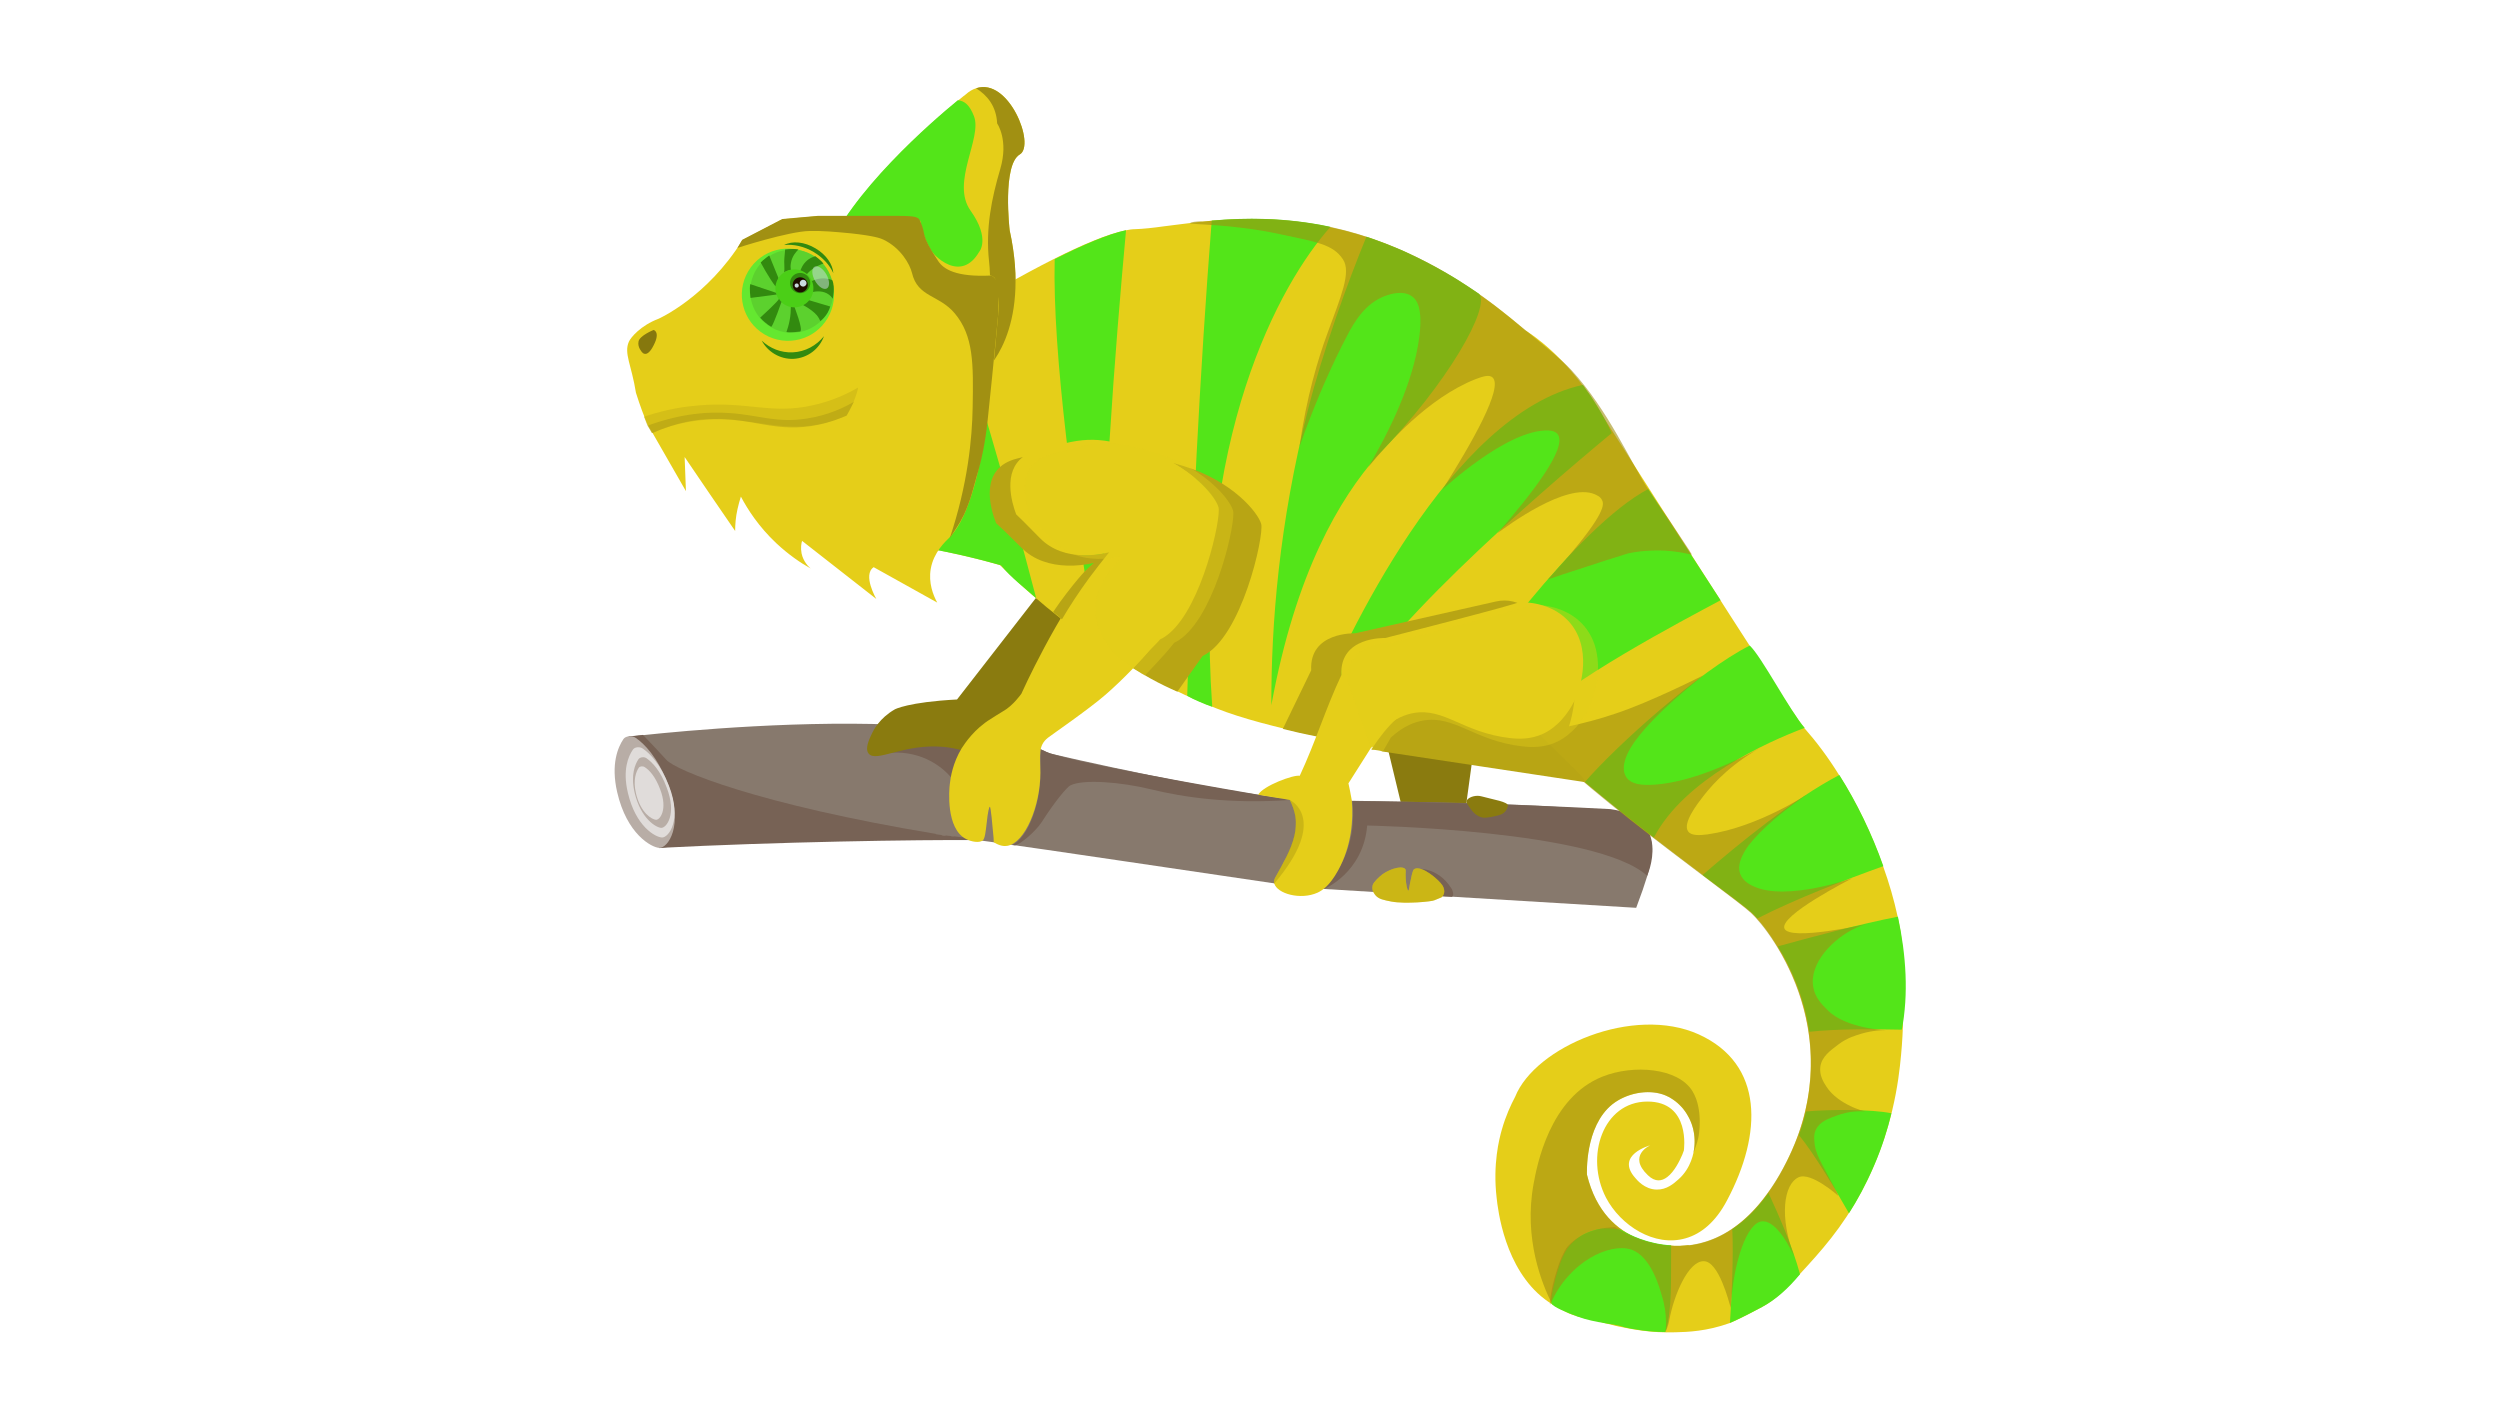 <?xml version="1.0" encoding="utf-8"?><svg version="1.1" id="Слой_1" xmlns="http://www.w3.org/2000/svg" xmlns:xlink="http://www.w3.org/1999/xlink" x="0px" y="0px" viewBox="0 0 960 540" style="enable-background:new 0 0 960 540;" xml:space="preserve"><style type="text/css">	.back-leg-color{fill:#8a7b0f;}
	.wood-1-color{fill:#87796D;}
	.wood-2-color{fill:#776255;}
	.wood-3-color{fill:#B8ADA6;}
	.wood-4-color{fill:#E0DCDA;}
	.body-main-color{fill:#e5ce19;}
	.body-shadow-color{opacity:0.6;fill:#a19012;}
	.body-secondary-color{fill:#53e519;}
	.shadow-legs-color{fill:#b8a514;}
	.shadow-legs-2-color{opacity:0.4;fill:#e5ce19;}
	.back-fingers-color{opacity:0.38;fill:#a19012;}
	.tophead-main-color{fill:#e5ce19;}
	.tophead-secondary-color{fill:#53e519;}
	.tophead-darker-main-color{fill:#a19012;}
	.head-main-color{fill:#e5ce19;}
	.head-darker-main-color{fill:#a19012;}
	.head-mouth1-color{opacity:0.73;fill:#cfb917;}
	.head-mouth2-color{opacity:0.4;fill:#a19012;}
	.head-nostril-color{opacity:0.52;fill:#2e2905;}
	.eye-ext-circle{fill:#64e830;}
	.eye-secondary-color{fill:#328a0f;}
	.eye-middle-circle{fill:#5cd12e;}
	.eye-in-circle{fill:#4bcf17;}
	.eye-st4{fill:#1E0E00;}
	.eye-st5{fill:#CBDCE2;}
	.eye-st6{opacity:0.52;fill:#CBDCE2;}
</style><path id="задняя_задняя_лапа" class="back-leg-color" d="M560.1,330.9c-5.9-1.4-11.8-2.7-17.7-4.1c-3.9-16-7.7-32.1-11.6-48.1
	l36.1,1.7C564.6,297.2,562.3,314.1,560.1,330.9z"/>
<path id="ветка" class="wood-1-color" d="M627.7,314.8c-3.8-7-101.2-6.8-126.7-7.7c-25.5-0.9-98-17.8-98-17.8
	c-12.1-6.3-31.5-9.4-52.7-10.7c-40.4-2.4-87.5,2-103.4,3.7c-3.5,0.4-5.5,0.6-5.5,0.6c-0.1,15.2,11.9,27.6,11.8,42.8
	c50.7-7.9,81.5-7.5,105.8-5.1c0.2-0.2,18.5,2.2,23.1,2.9c6.1,0.8,30.6,4.4,50.9,7.4c28.5,4.2,52,7.7,67.7,10l127.6,7.7
	c1.9-5,3.3-9.1,4.3-12.4C637.6,318.3,630.9,320.7,627.7,314.8z"/>
<g id="тени_ветка">
	<path id="тень_ветка" class="wood-2-color" d="M359.3,320.2c-68.3-11.3-99.8-24.4-103.4-28.4c-2.9-3.2-6.1-6.6-9-9.6
		c-3.5,0.4-5.5,0.6-5.5,0.6c3.8,13.6,8,29.2,11.8,42.8c44.3-2.3,98.7-3.2,122.8-3C376.2,321.8,358.8,320.7,359.3,320.2z"/>
	<path class="wood-2-color" d="M335.6,290.3c9.9-3.1,20.7-0.6,28,6.5c10.5,10.3,7.9,24.4,7.7,25.4l8.1-29.1
		C379.4,293.2,377,278.6,335.6,290.3z"/>
	<path class="wood-2-color" d="M508.4,341.4c0,0,15.1-6.2,16.6-24.4c0,0,88.3,1.7,107.5,19.3c0,0,10-22.3-14.1-25.6
		c-18.9-1-38.2-1.8-57.9-2.3c-13.9-0.4-27.6-0.7-41.2-0.8c0.3,2.5,0.5,6,0,10.3c-0.2,1.4-0.4,2.9-0.8,4.5
		C516.3,331.9,511.2,338.3,508.4,341.4z"/>
	<path class="wood-2-color" d="M543.1,333.7c0,0,8.7-1.6,14.4,7.7c0,0,1.2,2.4,0,3l-3.6-0.2L543.1,333.7z"/>
	<g>
		<path class="wood-2-color" d="M495.3,307.2c0,0-80.6-13.3-93.6-18.5c-0.1,0-0.1-0.1-0.2-0.1c-0.3-0.2-0.4-0.2-1.1-0.5
			c-0.3-0.1-0.5-0.2-0.7-0.3c0,0-0.2,2.7-0.2,9.4c0,11.8-4.8,24.4-10.8,27.3c0.3,0,0.6,0.1,0.9,0.1c1.4,0.2,7.8-4.9,10.4-8.9
			c5.3-8.3,9.8-13.5,11-14.1c4.9-2.5,19.5-1.3,31,1.5C454.2,306.1,472,308.8,495.3,307.2z"/>
	</g>
</g>
<g id="ветка_круг">
	<path class="wood-3-color" d="M244.2,283.4c-1.5-1.1-4-0.8-4.8,0.4c-2.1,3.1-4.9,9.6-2.4,20.4c3.7,16.1,13.1,21.2,16.2,21.4
		c3.1,0.1,9.6-8.2,3.3-24.6C252.4,290.6,247.4,285.6,244.2,283.4z"/>
	<path class="wood-4-color" d="M246.9,287.5c-1.2-0.9-3.2-0.7-3.9,0.4c-1.7,2.5-4,7.7-1.9,16.5c3,13,10.6,17.1,13.1,17.2
		c2.5,0.1,7.8-6.6,2.7-19.8C253.6,293.3,249.5,289.3,246.9,287.5z"/>
	<path class="wood-3-color" d="M248.3,291.2c-0.9-0.7-2.5-0.5-3.1,0.3c-1.3,1.9-3.1,6-1.5,12.9c2.4,10.1,8.3,13.4,10.2,13.5
		c2,0.1,6.1-5.2,2.1-15.5C253.6,295.8,250.3,292.6,248.3,291.2z"/>
	<path class="wood-4-color" d="M247.6,294.6c-0.7-0.5-1.9-0.4-2.3,0.2c-1,1.5-2.3,4.6-1.1,9.8c1.8,7.7,6.2,10.1,7.7,10.2
		c1.5,0.1,4.6-3.9,1.6-11.7C251.6,298,249.2,295.6,247.6,294.6z"/>
</g>
<path id="передняя_задняя_лапа" class="back-leg-color" d="M333.5,289.3c-1.4-1.9,0.2-5.3,1.4-7.8c0.6-1.2,2.8-5.7,8.7-9.1
	c0,0,5-2.8,23.9-3.8l30.3-39l18.6,10.1l-41.7,50.3c-2.8-1.2-7-2.7-12.4-3.2C347.1,285.4,336.3,293.1,333.5,289.3z"/>
<path id="кончик_хвоста" class="body-main-color" d="M652.3,397.2c-25-11.3-62.8,4.7-70.5,24c-1.6,3-3.6,7.3-5.1,12.6
	c-1,3.5-3.5,13.2-2,26.1c0.5,4.7,3.1,27.3,18.5,39c3.4,2.6,7.4,4.5,7.9,4.8c6.7,3.3,14.5,3.4,18.7,5.1c11.5,4.5,25.1-24.5,29-29.5
	l-0.4-1.1c-6.3,0.7-32,1.6-39-27.1c0,0-1-18.5,9.8-27.1c5-3.9,13.8-6.3,20.5-3.3c3.7,1.6,6.3,4.7,6.3,4.7c0.7,0.8,2.4,2.9,3.6,6.2
	c0.4,1.1,1.5,4.6,1,9.2c-0.2,1.7-1.1,7.7-6.1,12.1c-1.8,1.6-4.5,4-8.4,3.9c-4.6-0.1-7.5-3.7-8.1-4.4c-8-8.9,5.7-12.6,5.7-12.6
	s-8.9,3.9-0.9,11.5c2.8,2.7,5.3,2.3,7.4,0.7c2.8-2.1,4.8-6.3,5.8-8.6c0.4-1,0.6-1.6,0.6-1.6s2.8-18.9-14.1-18.8
	c-16.9,0.1-24,21-15.8,36.9c5.6,10.7,18.6,19.1,30.6,15.6c5.9-1.7,11.5-6.2,15.9-14.6C676.8,435.3,677.4,408.6,652.3,397.2z"/>
<path id="тень_хвост" class="body-shadow-color" d="M648.8,479.3l-0.4-1.1c-6.3,0.7-32,1.6-39-27.1c0,0-1-18.5,9.8-27.1
	c6.3-5,15-5.6,20.5-3.3c1,0.4,1.9,0.9,2.1,1.1c4.9,2.9,7,7.6,7.8,9.8c1.8,5,1.1,9.3,0.6,11.2c0.6-1.4,1.4-3.4,2-6.1
	c0.1-0.4,2-10.7-2.3-17.7c-5.5-9-22.7-10.3-34.5-5.6c-20.4,8.1-25.2,34.2-26.5,41.2c-3.9,21.2,3.3,38.5,7,46
	c3.4,0.3,7.2,0.3,11.1-0.1C627.7,498.5,642.1,486,648.8,479.3z"/>
<path id="тело" class="body-main-color" d="M730,405.2c0.5-5.3,0.7-9.5,0.8-14.3c0.4-12.7,1-24.8-2.1-38.9c-1.4-6.5-3.3-13-5.6-19.4
	c-4.4-12.5-10.3-24.6-16.9-35c-4.2-6.8-8.8-12.9-13.4-18.1c-5.5-6.2-81.3-126.6-85.2-131.7c-11.1-14.8-22-21-22-21
	c-7.6-6.6-15-12.2-22.3-16.9c-10.9-7.2-21.5-12.5-31.5-16.4c-7.3-2.8-14.4-4.9-21.2-6.3c-17.4-3.7-32.8-3.5-45.6-2.4
	c-1.2,0.1-2.3,0.2-3.5,0.3c-5.4,0.6-10.2,1.3-14.5,1.8c-4.3,0.6-8,1-11.1,1.1c-1.1,0-2.5,0.2-3.9,0.5c-6.7,1.4-16.5,5.5-27.4,11
	c-12.3,6.2-26,14.1-38.3,21.5c-5.7,3.5-11.1,6.8-15.9,9.8c-12.3,7.8-20.8,13.4-20.8,13.4s-3.6,12.5-7,26.8l17.3,37.6
	c19.3,1,44.1,8.4,44.1,8.4c32.3,31.8,63.4,47.3,83.3,55.1c37.6,14.9,138,25.7,141,28.1c16.4,13,10.7,9.1,26.5,21.3
	c6.6,5.1,13.1,10,18.8,14.3c9.4,7.1,16.7,12.6,18.9,14.6c0.6,0.5,1.3,1.3,2.1,2.2c2.2,2.4,5,6,7.8,10.7c5,8.1,10.1,19.4,12.1,32.8
	c1.4,9.3,1.3,19.6-1.3,30.7c-0.7,3-1.6,6-2.7,9.1c-1.5,4.1-3.4,8.4-5.7,12.7c-1.9,3.6-3.9,6.8-6,9.6c-4.5,6.3-9.2,10.7-13.9,13.9
	c-8.2,5.5-16.4,6.8-23.5,6.3c-8.9-0.6-16-4.1-19.2-6c-4.3,1.3-9.1,2.8-14.1,4.4c-7,4.7-9.6,10.3-10.3,15c-0.9,5.6,0.8,10,0.8,10
	c8.9,4,16.8,6.2,22.6,7.5c5.3,1.1,12.5,2.6,22.1,2.3c4.9-0.1,12.1-0.4,20.8-3.5c1.7-0.6,6.3-2.9,12.3-6.1
	c6.1-3.3,10.1-7.7,14.6-12.6c8.3-9,16.3-17.8,23.8-31.8C726.8,435.1,729.1,414.9,730,405.2z"/>
<g id="окрас">
	<path class="body-secondary-color" d="M405,99.5c-0.9,36.4,7.4,96.8,15.9,147.7c1,0.5,1.9,1.1,2.9,1.6c-1.4-42.3,4.6-116.9,8.6-160.4
		C425.7,89.8,415.9,94,405,99.5z"/>
	<path class="body-secondary-color" d="M350.8,130.9c-12.3,7.8-20.8,13.4-20.8,13.4s-3.6,12.5-7,26.8l17.3,37.6c19.3,1,44.1,8.4,44.1,8.4
		c4,4.9,8.8,8.4,13.5,12.6c-11.3-43.5-24.8-87.5-31.1-108.6C361,124.5,355.6,127.8,350.8,130.9z"/>
	<path class="body-secondary-color" d="M660.7,230.5c-1.3-2.1-27.8-42.7-27.8-42.7c-27.5,14.6-67.5,70.3-80.9,90.3c12.4,0.3,22.5,0.1,28.9-0.2
		c2.6-0.1,4.5-0.2,5.8-0.3C600.9,262,646.5,238.1,660.7,230.5z"/>
	<path class="body-secondary-color" d="M622.5,472.3c-1.7-0.4-4.6-0.9-8.1-0.4c-1.3,0.2-8.1,1.4-12.5,7.5c-3.6,4.9-6.9,19.8-6.1,21.2
		c0.7,1.3,5.8,3.4,9.8,4.9c7.3,2.7,14.6,2.8,17.9,4.1c2,0.5,4.3,0.9,6.6,1.2c3.4,0.5,6.6,0.7,9.4,0.7c2.7-7.9,2.1-21.5,2.2-33.3
		C632.8,477.7,625.7,474.2,622.5,472.3z"/>
	<path class="body-secondary-color" d="M730.3,395.4c2.6-13.5,1.7-28.5-1.5-43.4c-14.4,2.8-33.9,8-46.1,11.4c5,8.1,10.1,19.4,12.1,32.8
		C705.6,395,720.5,395.2,730.3,395.4z"/>
	<path class="body-secondary-color" d="M607.8,147.8c-51.1,11.2-91.4,98.1-103,125.9c3.1,0.5,6.1,0.9,9.1,1.2c13.6-30.4,74.4-83.2,105-108.6
		C615.5,159,611.6,152.9,607.8,147.8z"/>
	<path class="body-secondary-color" d="M510.9,87.1c-17.4-3.7-32.8-3.5-45.6-2.4c-2.3,29.2-4.2,59.2-5.8,89.7c-1.6,31.6-2.8,62.6-3.6,92.8
		c1.4,0.8,3,1.6,4.7,2.3c1.8,0.8,3.4,1.4,4.9,1.9C458.2,167.9,491.8,108.5,510.9,87.1z"/>
	<path class="body-secondary-color" d="M672.7,350.5c0.6,0.5,1.3,1.3,2.1,2.2c14.6-7.5,33.9-14.9,48.4-20.1c-4.4-12.5-10.3-24.6-16.9-35
		c-17.5,9.1-38.8,26.5-52.5,38.4C663.3,343.1,670.6,348.5,672.7,350.5z"/>
	<path class="body-secondary-color" d="M693,279.5c-5.5-6.2-16.7-27.6-21.1-31.6c-19.3,9.7-51.2,38.4-63.3,52.4c8,6.8,17.4,14.3,26.5,21.3
		C646.8,299.2,678.4,285,693,279.5z"/>
	<path class="body-secondary-color" d="M665.2,472c0.5,10.4-0.2,25.5-0.9,36c4.3-1.9,8.4-4,12.3-6.1c5.1-2.7,10-7,14.6-12.6
		c-2.8-10.5-8.3-23-12.1-31.2C674.6,464.4,669.9,468.9,665.2,472z"/>
	<path class="body-secondary-color" d="M690.8,435.9c5.9,7.1,14.5,21.7,19.2,30c3.2-5,6.5-11,9.6-18.2c3.2-7.4,5.3-14.3,6.7-20.2
		c-7.6-1.6-23.7-1.5-32.8-0.7C692.8,429.8,691.9,432.8,690.8,435.9z"/>
	<path class="body-secondary-color" d="M567.9,112.8c-0.1-0.1-1-0.7-2.7-1.8c0,0-3.1-2.1-6.2-4c-11-6.7-21.2-11.1-21.2-11.1c-3.3-1.4-7.8-3.2-13.1-5
		c-7.3,17.8-16.7,43.8-22.5,66.7c-11,43.3-14.1,82.1-14,113.2c9.4-51.4,26.4-79.5,40.7-95.8c0,0,0,0,0,0
		C556.2,147.1,572.6,117.5,567.9,112.8z"/>
</g>
<path id="тень_на_хвосте" class="body-shadow-color" d="M639.5,511.6c0,0,1.1-2.2,1.5-4.6c1.8-9.9,7.4-22.9,13.3-22.7
	c5.7,0.1,9.6,15.5,10.3,17.9c1-17.9,6.3-32.7,12-33.2c5.8-0.5,11.3,11.1,12.5,13.8c-6-15.6-4.1-28.1,1.5-30.7
	c4.8-2.3,15.3,7.1,15.3,7.1s-0.2-0.7-1.2-2.6c-5.5-10.6-7.8-13.6-8-18.6c-0.1-1.5-0.1-2.8,0.6-4.2c1.5-3.2,5-4.3,8.2-5.5
	c4.5-1.6,8.4-1.7,10.7-1.5c-0.5-0.1-1.2-0.4-2-0.6c-1.1-0.4-2.6-0.9-3.7-1.5c-3.1-1.5-6.9-3.9-9.2-7.5c-1.1-1.7-2.7-4.3-2.3-7.5
	c0.5-4,4-6.4,6.9-8.6c3.4-2.6,6.7-3.5,9-4.2c4.2-1.2,7.8-1.4,10.3-1.3c-1,0.1-16.3-0.6-23.3-7.6c-2.2-2.2-4.9-4.8-5.6-8.9
	c-1.7-9.2,7.6-18.7,16.2-22.7c2.1-1,4-1.5,5.4-1.8c-1.6,0.4-30.9,6.9-32.7,1.9c-1.8-5,24.6-18.5,26.2-19.3c0,0-25,8.9-37.7,3.3
	c-1.4-0.6-4.4-2-5.5-5c-1-2.8,0.1-6,2.3-9.5c0,0,5.4-8.9,24.3-21.5c0,0-19.4,13.1-39.1,15.9c-3,0.4-6.3,0.6-7.5-1.2
	c-2.1-3.1,3.4-10.3,5.8-13.4c4.2-5.4,11.5-13.2,24.2-19.9c-10.3,5.8-27.6,14.3-42.7,15.4c-5.5,0.4-9.1-0.3-10.8-2.6
	c-0.7-0.9-2.9-4.2,1.5-11.6c2.9-4.9,10.5-14,27.9-27.8c0,0-20.5,10.4-34,14.8c-6.2,2.1-12.1,3.6-17.6,4.8c1.5-4.8,3.1-12.5,2-21.9
	c-0.6-4.7-1.7-8.7-2.9-11.9c0,0-4.4-1.9-6-2.6l-14.5,0.8l-0.5,34.3c4.9-0.2,7.6-0.5,7.6-0.5c-4.1,9.7,76.2,66,84.2,73.5
	c8.1,7.5,39,48.7,12.3,98c-26.7,49.4-64.5,22.6-64.5,22.6c-2.9,0.1-11.7,0.5-18.1,7.3c-3.4,3.7-7.5,19.3-6.7,22.2c0.3,0.7-1-0.8,0,0
	c7.1-16.4,22.8-23.5,30.9-20.9c7.8,2.5,11.1,15.2,11.8,17.6C640.6,505.1,639.5,511.6,639.5,511.6z"/>
<path id="тень_передняя_лапа" class="shadow-legs-color" d="M484.3,201.2c-1.2-4.4-11.1-16.5-29.7-22.2c-1.4-0.4-2.8-0.8-4.1-1.2
	c10.5,6,16.2,13.5,17.1,16.8c1.2,4.4-7.5,43.7-22.4,50.7c-0.8,1-1.7,2-2.6,3.1c-2.5,2.9-5,5.6-7.5,8.2c2.1,1.3,4.4,2.7,6.8,4
	c3.6,2,7,3.6,10.2,5c3.2-4.6,6.5-9.1,9.7-13.7C476.8,244.9,485.5,205.6,484.3,201.2z"/>
<path id="тень_задняя_лапа" class="shadow-legs-color" d="M574.3,231l-54,12.2c0,0-17.6-0.7-16.8,14.2c-3.6,7.5-7.3,15-10.9,22.5
	c2.1,0.5,4.2,1,6.3,1.5c2.6,0.6,5.2,1.1,7.7,1.6c2.9-7.7,5.8-15.4,8.7-23c-0.2-1.6-0.2-4.5,1.4-7.3c2.6-4.7,8.6-7.2,15-6.4l54-12.2
	c0.4-0.1,0.8-0.1,1.1-0.2C583.3,231.1,579,229.9,574.3,231z"/>
<path id="передняя_лапа" class="body-main-color" d="M445.5,245.5c1.2-0.5,2.3-1.3,3.4-2.2c12.8-10.7,20.1-44.5,19-48.5
	c-0.9-3.3-6.6-10.8-17.1-16.8c-3.6-2.1-7.8-4-12.6-5.4c-18.6-5.7-22.8-4.3-40.2,0.5c-2.2,0.6-3.9,1.5-5.3,2.5
	c-7.5,5.7-4.3,17.2-2.6,22c1.6,1.5,4.4,4.3,9.1,9.1c4.6,4.7,10.6,6.5,16.7,6.6c3.3,0.1,6.6-0.4,9.7-1.1c-1.5,1.5-3,3.2-4.5,5
	c-15.2,18.6-28.9,49.2-28.9,49.2s-3.2,4.6-7,6.7c-2.2,1.3-3.2,2-4.8,3c-6.2,3.8-9.8,9.2-11.1,11.2c-3.4,5.6-4.3,11.1-4.6,14
	c-0.2,1.7-1.6,16.9,6.3,20.9c2.2,1.1,4.9,1.5,6.3,0.6c0.9-0.6,1.2-3.4,1.6-6.9c0.4-3.9,0.9-6.1,1.2-6.1c0.1,0,0.4,0.3,1.2,9.5
	c0.2,1.7,0.3,3.1,0.3,4.1c2.3,1.5,4.1,1.6,5.2,1.4c6.8-1.1,12.7-15.3,12.7-28.1c0-6.7-1-10.3,2.9-13.4c1.1-0.9,15.8-11,22.2-16.6
	c7-6.1,13.3-12.9,17-17.2C444.2,247.1,445.5,245.5,445.5,245.5z"/>
<path id="тень_спина" class="body-shadow-color" d="M585.8,126.8c-8.5-7-14.2-11.6-22.2-16.9c-10.9-7.2-21.5-12.5-31.5-16.4
	c-28-10.8-52.1-10.3-70.3-8.4c0,0,0,0,0,0c-2.4-0.3-4.8,0.3-4.8,0.6c0,0.6,15.8,0.2,34.4,4.2c14.1,3,20.5,3.9,24.3,9.7
	c3.3,5-0.9,14.5-6,28.5c-3.6,9.8-8,24.3-10.7,43.4c6.8-19.2,13.4-33.3,18.2-42.4c2.6-5,6.9-12.8,15.1-15.6c1.4-0.5,6.5-2.2,9.9,0.3
	c2,1.4,4.2,4.8,2.8,15.7c-2.3,17.7-11.8,36.7-19.6,49.9c7.5-9.2,23.2-26.7,41.2-33.8c2.9-1.1,5.2-1.8,6.5-0.7
	c4.4,3.8-8.1,25.5-19.2,43.1c0,0,24.9-23.3,40.7-22.7c1.7,0.1,2.8,0.5,3.5,1.4c4.1,5.1-10.1,23.2-23,38c3.5-2.6,26.4-19.6,37.3-14.9
	c0.8,0.4,2.2,0.9,2.8,2.3c0.8,1.5,1.3,5.1-14.2,23c-2.7,3.1-5,5.6-6.6,7.4c4-1.4,8.1-2.7,12.1-4c6.3-2.1,12.5-4.1,18.7-6
	c2.7-0.6,6-1,9.6-1.1c6-0.2,11,0.7,14.9,1.6c-3.5-5.7,2.3,3.4-4.4-6.8c-6.8-10.4-7.5-10.8-12.3-18.2c-6.5-9.8-15.3-30.4-29.7-46
	C599.9,138.4,595.2,134.5,585.8,126.8z"/>
<path id="тень_под_задней_лапой" class="shadow-legs-color" d="M598.4,289.2c-4.3-4.2-7.7-7.7-9.8-9.9
	c-13.9,0.8-19.9-0.3-22.7-1.7c-0.2-0.1-2.4-1.1-5.3-2.4c-2.7-1.2-4.3-1.9-6.3-2.6c-2.2-0.7-5.1-1.5-6.6-1.7
	c-9.7-1.1-19.8,14.9-21.1,17c0.1,0,0.3,0,0.4,0c0,0,0.1,0,0.1,0c0.4,0,0.8,0,1.1,0.1c0.6,0.1,1.3,0.1,1.9,0.3
	c0.3,0.1,0.6,0.2,0.9,0.3l77.4,11.7C608.9,299.2,607.1,297.8,598.4,289.2z"/>
<path id="задняя_лапа" class="body-main-color" d="M602.1,238.3c-6.7-7-16.3-7.1-18.8-7.1c0.7,0.5-51.4,13.8-51.4,13.8
	s-17.6-0.7-16.8,14.2c-6.2,13.2-9.8,25.4-16,38.7c-2.3-0.5-14,3.8-16,7.3c2.1,0.3,4.2,0.7,6.3,1c2,0.3,3.9,0.6,5.9,1
	c2,4,2.4,7.2,2.3,9.2c0,6-3.1,11.8-5.6,16.4c-2.2,4.2-3.1,4.9-2.7,6.4c1.1,4,10.1,6.5,16.6,3.6c1.7-0.8,4.6-2.5,7.9-8.5
	c5.3-9.6,5.9-19.7,5.3-26.9c-0.3-1.7-1.1-6-1.3-6.6l13.2-20.8c4.8-4.4,9.1-5.7,11.8-6.2c11.8-2.1,19,7.5,36.9,9.6
	c3.4,0.4,8.1,0.6,13-1.7c3.2-1.5,5.4-3.7,6.5-4.8c0,0,3.1-3.2,5.2-7.4C607.3,263.8,611.6,248.3,602.1,238.3z"/>
<path id="тень_под_передней_лапой" class="shadow-legs-color" d="M416,213.2c-6.1-0.1-12.1-1.9-16.7-6.6
	c-4.7-4.8-7.5-7.6-9.1-9.1c-1.8-4.8-5-16.3,2.6-22c-0.8,0.2-1.5,0.4-2.3,0.6c-14.7,3.7-10.3,19-8,24.8c1.7,1.5,4.7,4.4,9.7,9.4
	c4.9,4.9,11.2,6.7,17.6,6.9c3.5,0.1,6.9-0.3,10.2-1c0,0-0.1,0.1-0.1,0.1c-2.2,1.8-3.9,3.6-6,6.1c-2.4,2.9-5.8,7.1-9.5,12.6l3.4,2.8
	c2.9-5,6.4-10.3,10.4-15.8c2.6-3.5,5.2-6.8,7.7-9.9C422.6,212.9,419.3,213.3,416,213.2z"/>
<path id="полутень_передняя_лапа" class="shadow-legs-2-color" d="M473.5,196.1c-0.9-3.3-6.6-10.8-17.1-16.8
	c-3.6-2.1-7.8-4-12.6-5.4c-18.6-5.7-22.8-4.3-40.2,0.5c-2.2,0.6-3.9,1.5-5.3,2.5c-7.5,5.7-4.3,17.2-2.6,22c1.6,1.5,4.4,4.3,9.1,9.1
	c4.6,4.7,10.6,6.5,16.7,6.6c3.3,0.1,6.6-0.4,9.7-1.1c-1.5,1.5-3,3.2-4.5,5c-15.2,18.6,2.4,34.8,5.6,36.1c0.7,0,2.9,2.2,3.6,2.5
	c1,0.4,1.7,1.1,2.6,1.6c0.3,0.2,0.7,0.4,1,0.6c0,0,0.1,0.1,0.1,0.1c3.2-3.3,5.9-6.3,7.9-8.5c2.2-2.5,3.4-4.1,3.4-4.1
	c1.2-0.5,2.3-1.3,3.4-2.2C467.3,233.9,474.6,200.2,473.5,196.1z"/>
<g id="полутень_задняя_лапа">
	<path class="shadow-legs-2-color" d="M607.6,239.6c-6.9-7.3-16.9-7.4-19.4-7.4c0.7,0.5-53.3,14.5-53.3,14.5s-18.2-0.7-17.4,14.8
		c0,0,8.5,26.2,9.5,26.4c0,0,0.1,0,0.1,0c0.4,0,0.8,0,1.2,0.1c0.6,0.1,1.2,0.1,1.8,0.3c0.3,0.1,0.6,0.2,0.9,0.3l3.1-5.4
		c5-4.6,9.4-6,12.3-6.5c12.2-2.2,19.7,7.8,38.2,9.9c3.5,0.4,8.4,0.6,13.4-1.8c3.3-1.6,5.6-3.9,6.7-5c0,0,3.3-3.3,5.4-7.8
		C613,266.2,617.4,250,607.6,239.6z"/>
</g>
<path id="пальцы_задня_лапа" class="body-main-color" d="M529.7,336.7c2.8-2.7,8.3-4.5,9.8-3.1c0.6,0.5,0.1,1.1,0.3,3.8
	c0.1,2.1,0.6,4.6,1,4.6c0.3,0,0.3-1.5,1-4.5c0.5-2.4,0.8-3.5,1.3-3.8c2.8-1.6,9.5,4.2,10.8,6.3c0.2,0.3,0.7,1.2,0.7,2.3
	c0,0.6-0.3,1.2-0.3,1.3c0,0-0.2,0.5-0.8,1l-2.7,1.1c-0.8,0.5-11.2,1.5-16.5,0.5c-3-0.6-4.8-0.9-6.1-2.4c-0.4-0.5-1.4-1.7-1.2-3.2
	C527,339.4,528,338.3,529.7,336.7z"/>
<path id="тень_на_задней_лапе" class="back-fingers-color" d="M495.3,307.2c0,0,15.3,7-6,32.1c0,0,0,0,0,0c0,0,0,0-0.1,0
	c0,0,0-0.6,0-1.2c0-0.5,3.7-7,3.8-7.2c0.1-0.2,2.6-5.4,3.2-7.3c0.2-0.7,0.8-2.6,1.1-4.4C497.7,317.2,498,312.9,495.3,307.2z"/>
<g id="задняя_задняя_лапа_пальцы">
	<path class="back-leg-color" d="M579,309.5c-0.1,0.5-0.5,2.6-3,3.4c-2.2,0.7-5.4,1.2-6.3,1.1c-2.9-0.3-4.7-3-4.9-3.3c-0.8-1.3-2.4-2.6-1.3-3.7
		c0.9-1,3.3-1.8,5.4-1.2C573.1,307,579.5,307.9,579,309.5z"/>
	<path class="back-fingers-color" d="M529.7,336.7c2.8-2.7,8.3-4.5,9.8-3.1c0.6,0.5,0.1,1.1,0.3,3.8c0.1,2.1,0.6,4.6,1,4.6c0.3,0,0.3-1.5,1-4.5
		c0.5-2.4,0.8-3.5,1.3-3.8c2.8-1.6,9.5,4.2,10.8,6.3c0.2,0.3,0.7,1.2,0.7,2.3c0,0.6-0.3,1.2-0.3,1.3c0,0-0.2,0.5-0.8,1l-2.7,1.1
		c-0.8,0.5-11.2,1.5-16.5,0.5c-3-0.6-4.8-0.9-6.1-2.4c-0.4-0.5-1.4-1.7-1.2-3.2C527,339.4,528.1,338.3,529.7,336.7z"/>
</g>
<g id="хохолок">
	<path class="tophead-main-color" d="M387.7,88.4c0,0-2.9-25.1,3.9-29.1c6.1-3.6-4.2-29.7-16.8-25.4c-1.3,0.4-2.7,1.2-4,2.4c0,0-1.1,0.8-2.9,2.3
		c-9.8,8-41.6,35.5-50.9,59.4c0.6-0.3,1.3-0.5,2-0.6c1.4-0.2,2.9,0.1,4.3,0.4c0.6,0.1,1.1,0.3,1.7,0.4c0.2,0,1.8,0.3,1.3,0.3
		c2.5,0.2,4.4,1.8,4.6,4.4c0.1,2.3-2.1,4.8-4.4,4.6c-1.5-0.1-2.9-0.4-4.4-0.8c-0.6-0.1-1.1-0.3-1.7-0.4c0.4,0,0.3,0-0.2,0
		c-0.3,0-0.6,0-0.9,0.1c-1.7,0.2-3.2-0.9-4-2.4c-0.3,1.3-0.5,2.5-0.6,3.7c0,0.4-0.1,0.8-0.1,1.2c-1,21.1,31.1,28.9,50.1,31.8
		c7.8,1.2,13.4,1.6,13.4,1.7C378.1,142.9,396.2,127.2,387.7,88.4z"/>
	<path id="окрас_хохолок" class="tophead-secondary-color" d="M372.7,80.9C365,70.1,377.3,53,374,44.6c-1.6-4.1-3.5-5.9-6.2-6.1
		c-9.8,8-41.6,35.5-50.9,59.4c0.6-0.3,1.3-0.5,2-0.6c1.4-0.2,2.9,0.1,4.3,0.4c0.2,0.1,0.5,0.1,0.7,0.2c6.5-6.2,13.1-11.1,17.4-10.9
		c0,0,9.1-2.4,13.4,5.3c4.3,7.8,14.7,15.8,21.3,4.4C376,96.8,380.4,91.7,372.7,80.9z"/>
</g>
<path id="тень_хохолок" class="tophead-darker-main-color" d="M387.7,88.4c0,0-2.9-25.1,3.9-29.1c6.1-3.6-4.2-29.7-16.8-25.4
	c4.2,2.6,7.8,6.8,8.1,13.5c0,0,4.5,6.3,1.2,17.5c-3.3,11.2-5.7,22.8-4.3,35.5c1.4,12.7-1,27.5-12.3,32.6c-4.4,2-4.5,5-2.9,7.8
	c7.8,1.2,13.4,1.6,13.4,1.7C378.1,142.9,396.2,127.2,387.7,88.4z"/>
<path id="голова" class="head-main-color" d="M383.3,120.8l-2.5,27.5c-4.2,38.7-10.8,52.8-16.4,58.3c-1.2,1.2-5.9,5.4-7,11.9
	c-0.9,5.3,0.9,10,2.5,12.9c-8.1-4.5-16.3-9.1-24.4-13.6c-4.4,2.9,1,12.2,1,12.2c-9.5-7.4-19-14.9-28.5-22.3
	c-0.3,0.9-0.6,2.7-0.2,4.8c0.7,3.3,2.8,5.2,3.5,5.8c-3.8-2.1-8.5-5.3-13.2-9.7c-6.8-6.4-11-13-13.6-17.9c-0.5,1.5-0.9,3.1-1.3,4.8
	c-0.7,3.1-0.9,6-0.9,8.4c-6.5-9.5-13-18.9-19.4-28.4c0.2,4.4,0.3,8.8,0.5,13.1c-4.9-8.6-9.9-17.2-14.8-25.8c-1.2-2.7-2.8-6.9-4.4-12
	c-1.7-10.7-4.7-15.1-2.7-19.6c0.7-1.6,4.5-6.2,11.4-8.8c0,0,18.7-8.3,32.2-30.2l15.4-8l13.6-1.2h25.3c5.9-0.3,10.6,0.7,14,1.8
	c0.6,3.6,2,9.1,6.2,14.2c2.5,3.1,4.5,5.6,7.9,6.6c5.8,1.6,11.2-1.7,14.2,0.9c0.8,0.7,0.3,1.1,0.9,3.3
	C383.1,112.3,383.7,116.1,383.3,120.8z"/>
<g id="голова_тень">
	<path class="head-darker-main-color" d="M310.9,88.7c5.1-0.1,9.4,0.3,15.8,0.9c9.2,1,11.4,1.9,12.5,2.4c6.7,3.2,10.2,9.5,11,12.8
		c2.2,9.4,10.3,8.3,16.4,15.5c7.3,8.7,7.2,19.4,6.9,36.2c-0.2,11.7-1.8,29.3-8.8,50.2c0.7-1,1.5-2.4,2.6-4c1-1.5,1.9-3.1,2.8-4.9
		c2.8-6,3.9-11.3,4.9-14.7c1.7-5.5,3.4-13,4.3-22.1c1.1-10.6,2.2-21.2,3.2-31.8c0.3-2.8,0.5-5.6,0.8-8.4c-0.1-10.4,0.6-13.2-2.6-15
		c-13.7,0.7-18.4-2.5-20.4-5.5c-7.3-11-4.3-9.6-7-15.5c-0.1-0.2-0.2-0.4-0.4-0.7c-1.2-1.3-4.3-1.2-13.6-1.2h-25.3l-13.6,1.2l-15.4,8
		l-1.8,3.1C283.1,95.2,303,88.8,310.9,88.7z"/>
</g>
<g id="рот_1_">
	<path class="head-mouth1-color" d="M247.3,160c9.1-3,15.8-3.9,20.8-4.3c18.8-1.7,27.7,3.5,43.7,0c7.9-1.7,14-4.7,17.7-6.9
		c-0.2,2.2-3.1,9.4-4.5,10.8c-1,0.4-2.6,1.1-4.7,1.8c-18.3,6.1-30.5-1.6-49.3-0.2c-4.9,0.4-11.8,1.3-20.7,5.1
		c-0.5-1-1.1-1.9-1.7-2.9L247.3,160z"/>
	<path class="head-mouth2-color" d="M250.5,166.3c9.9-4.4,17.5-5.3,23-5.4c15.6-0.5,24.7,5.6,40.8,2.2c4.8-1,8.5-2.5,10.8-3.5
		c0.9-1.8,1.9-3.6,2.8-5.3c-3.8,2.2-10,5.2-18,6.4c-11.8,1.9-18.6-1.4-30-2.1c-7.3-0.5-17.6-0.1-31.1,4.8
		C249.3,164.4,249.9,165.3,250.5,166.3z"/>
</g>
<path id="ноздря_1_" class="head-nostril-color" d="M251,126.7c0,0-5.3,2.1-5.8,4.4c-0.5,2.3,1.4,4.2,1.4,4.2s1.8,2.5,4.4-2.7
	C253.7,127.4,251,126.7,251,126.7z"/>
<g id="глаз_1_">
	
		<ellipse transform="matrix(0.508 -0.862 0.862 0.508 51.236 316.366)" class="eye-ext-circle" cx="302.5" cy="113.3" rx="17.7" ry="17.7"/>
	<path class="eye-secondary-color" d="M304.4,135.3c-4.5,0.2-8.7-1.5-11.9-4.5c2.3,4.3,7,7.2,12.2,7c5.5-0.3,10-3.9,11.7-8.7
		C313.5,132.7,309.2,135.1,304.4,135.3z"/>
	<path class="eye-secondary-color" d="M312.5,96.8c3.5,2.1,6.1,5,7.5,8.1c-0.2-3.3-2.7-7.1-6.8-9.5c-4.3-2.6-9-3-12.1-1.3
		C304.7,93.7,308.8,94.6,312.5,96.8z"/>
	<ellipse transform="matrix(0.379 -0.925 0.925 0.379 85.615 350.717)" class="eye-middle-circle" cx="304" cy="111.6" rx="16" ry="16"/>
	<path class="eye-secondary-color" d="M301.1,104.5c0.3-1.4-0.1-3.8,0.1-5.4c0.1-1.2,0.2-2.3,0.3-3.3c0.9-0.1,2-0.2,3.2-0.2c0.7,0,1.3,0.1,1.9,0.2
		c-0.7,0.7-2.5,2.5-2.9,5.3c-0.2,1-0.1,1.9,0,2.6C303.2,103.6,301.5,104.4,301.1,104.5z"/>
	<path class="eye-secondary-color" d="M307,105.3c0,0,0.7-5.5,6.1-6.9c0,0,2.1,1.5,3.1,2.8c0,0-5.7,1.7-7.6,6.1c-0.1-0.3-0.3-0.5-0.5-0.8
		C307.7,105.9,307.3,105.6,307,105.3z"/>
	<path class="eye-secondary-color" d="M319.6,107.6c0,0-4.5-2.4-10.2,1.7c0,0,0.3,2.4-0.2,3.7c0,0,7.1-3.4,10.6,1.7
		C319.7,114.7,320.8,110.3,319.6,107.6z"/>
	<path class="eye-secondary-color" d="M308.4,114.6l10.4,3.1c-0.2,0.7-0.5,1.5-1,2.4c-0.9,1.5-2,2.6-2.8,3.2c-0.2-0.5-0.6-1.3-1.3-2.2
		c-2.3-2.7-6.8-4.7-6.8-4.7S307.9,115.5,308.4,114.6z"/>
	<path class="eye-secondary-color" d="M292.1,100.8c0,0,3.1,5.8,5.7,9.2c0.2-0.4,0.4-0.9,0.6-1.4c0.3-0.7,0.4-1.4,0.5-1.9l-3.5-8.6
		C295.5,98,293,99.8,292.1,100.8z"/>
	<path class="eye-secondary-color" d="M305,117.6c-0.1,0,3.5,8.8,2.3,9.7c0,0-3.6,0.5-5.3,0.2c0.4-1.2,0.9-2.7,1.2-4.4c0.4-1.9,0.5-4,0.5-5.5"/>
	
		<ellipse transform="matrix(8.672479e-02 -0.996 0.996 8.672479e-02 168.434 405.011)" class="eye-in-circle" cx="305.1" cy="110.6" rx="7.3" ry="7.3"/>
	<ellipse transform="matrix(0.508 -0.862 0.862 0.508 57.462 318.149)" class="eye-secondary-color" cx="307.1" cy="108.8" rx="3.9" ry="3.9"/>
	
		<ellipse transform="matrix(8.672556e-02 -0.996 0.996 8.672556e-02 171.779 405.974)" class="eye-st4" cx="307.3" cy="109.3" rx="2.9" ry="2.9"/>
	
		<ellipse transform="matrix(0.668 -0.744 0.744 0.668 21.377 265.587)" class="eye-st5" cx="308.5" cy="108.8" rx="1.3" ry="1.3"/>
	<path class="eye-secondary-color" d="M300.1,115.9c0,0-2.9,8.4-3.9,9.6c0,0-1.9-0.9-4.3-3.5c0,0,7.6-6.9,7.2-7.3
		C299.2,114.8,299.8,115.8,300.1,115.9z"/>
	<path class="eye-secondary-color" d="M298.2,113.1l-10,1.3c0,0-0.5-3.4-0.1-5.3l9.8,3.3L298.2,113.1z"/>
	<ellipse transform="matrix(0.871 -0.492 0.492 0.871 -11.618 168.816)" class="eye-st6" cx="315" cy="106.5" rx="2.5" ry="4.8"/>
	
		<ellipse transform="matrix(0.999 -5.350965e-02 5.350965e-02 0.999 -5.427 16.519)" class="eye-st5" cx="305.8" cy="109.6" rx="0.8" ry="0.8"/>
</g>
</svg>